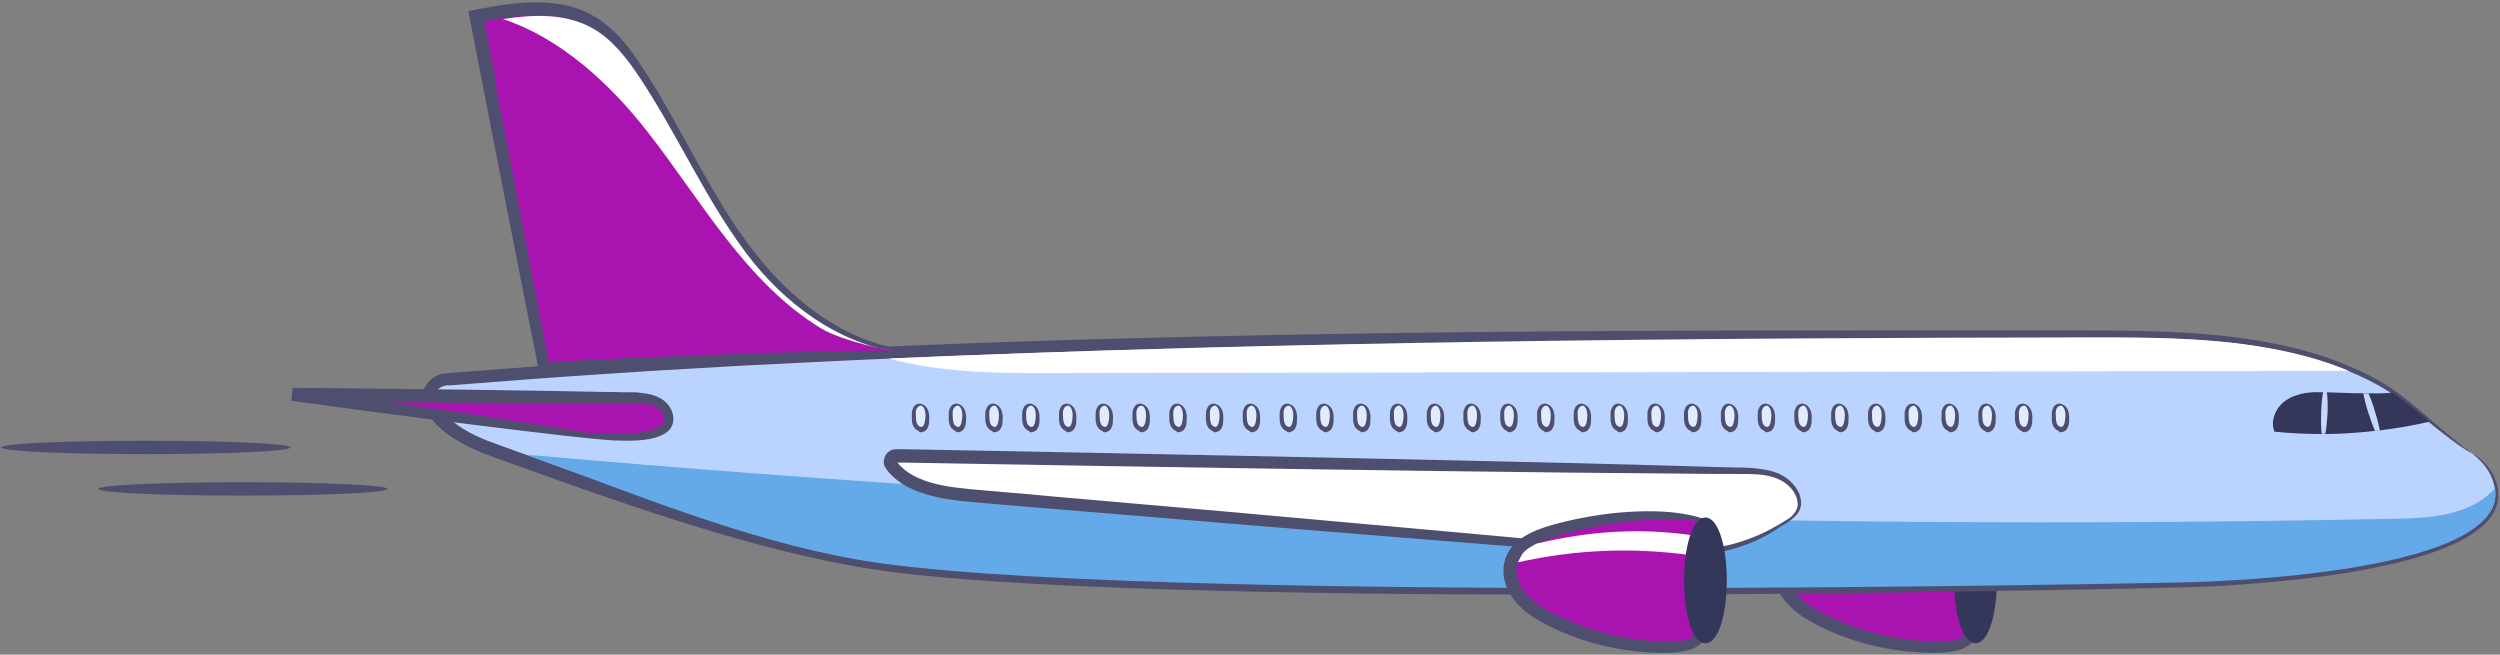 <?xml version="1.0" encoding="UTF-8"?>
<svg width="970px" height="254px" viewBox="0 0 970 254" version="1.1"
    xmlns="http://www.w3.org/2000/svg" xmlns:xlink="http://www.w3.org/1999/xlink">
    <rect x="0" y="0" width="970" height="254" fill="#808080" stroke="none"/>
    <title>Aeroplane_1 Animation-02</title>
    <g id="Page-1" stroke="none" stroke-width="1" fill="none" fill-rule="evenodd">
        <g id="Aeroplane_1-Animation-02" transform="translate(0.5, 0.9)"
            fill-rule="nonzero">
            <g id="Group" transform="translate(112.6, -0)">
                <g transform="translate(575.032, 197.461)">
                    <g id="Path">
                        <path
                            d="M79.668,4.039 C74.668,2.539 66.668,1.439 59.768,1.539 C46.168,1.639 32.568,3.739 19.768,7.539 C13.468,9.439 6.768,12.139 3.868,17.439 C1.268,22.239 2.568,28.239 5.968,32.739 C9.368,37.139 14.568,40.339 19.868,42.939 C33.168,49.339 48.268,52.839 63.468,52.839 C67.868,52.839 72.768,52.439 75.668,49.539 C78.068,47.139 78.468,43.839 78.768,40.639 C79.768,28.839 80.768,21.439 79.668,9.639"
                            fill="#A914B0"></path>
                        <path
                            d="M14.768,37.139 C17.668,39.039 20.868,40.539 24.068,41.939 C27.268,43.339 30.468,44.539 33.668,45.639 C40.068,47.739 46.468,49.039 52.668,49.839 C55.768,50.239 58.768,50.439 61.668,50.539 C64.668,50.639 67.368,50.639 69.868,50.139 C72.368,49.639 74.268,48.539 75.268,46.839 C76.368,45.139 76.768,42.739 76.968,40.439 C77.468,35.639 78.068,31.339 78.368,27.539 C78.768,23.739 78.968,20.539 79.068,17.839 C79.268,12.539 79.268,9.539 79.668,9.539 C79.968,9.539 80.668,12.439 81.068,17.839 C81.268,20.539 81.368,23.839 81.268,27.739 C81.168,31.639 80.868,35.939 80.568,40.739 C80.568,41.939 80.368,43.239 80.168,44.639 C79.868,46.039 79.468,47.439 78.668,48.839 C77.868,50.239 76.668,51.539 75.268,52.339 C73.868,53.239 72.368,53.839 70.768,54.139 C67.668,54.839 64.568,54.939 61.568,54.939 C58.468,54.939 55.368,54.739 52.068,54.439 C45.568,53.739 38.868,52.439 32.068,50.339 C28.668,49.239 25.268,48.039 21.968,46.539 C18.668,45.039 15.268,43.439 11.968,41.339 C8.668,39.239 5.668,36.639 3.368,33.339 C1.068,30.039 -0.332,25.939 0.068,21.739 C0.268,19.639 0.868,17.639 1.868,15.839 C2.868,14.039 4.268,12.639 5.768,11.439 C8.768,9.039 11.968,7.639 15.068,6.539 C18.168,5.439 21.268,4.639 24.168,3.939 C27.168,3.239 30.068,2.639 32.868,2.139 C38.468,1.139 43.868,0.539 48.668,0.239 C53.568,-0.061 57.868,-0.061 61.768,0.139 C65.668,0.339 68.968,0.839 71.668,1.339 C77.068,2.439 79.768,3.739 79.668,4.039 C79.568,4.439 76.668,3.739 71.368,3.339 C68.768,3.139 65.468,2.939 61.768,3.039 C58.068,3.039 53.668,3.439 48.968,3.939 C44.268,4.439 39.068,5.239 33.668,6.339 C30.968,6.939 28.168,7.539 25.268,8.339 C22.368,9.139 19.468,9.939 16.668,11.039 C13.868,12.139 11.068,13.439 8.868,15.239 C6.668,17.139 5.168,19.439 5.068,22.239 C4.868,25.039 5.868,28.039 7.568,30.539 C9.368,33.039 11.868,35.239 14.768,37.139 L14.768,37.139 Z"
                            fill="#4E4F6F"></path>
                    </g>
                    <ellipse id="Oval" stroke="#34365A" stroke-width="2" fill="#34365A"
                        cx="78.368" cy="26.839" rx="7.3" ry="23.4"></ellipse>
                </g>
                <g transform="translate(50.861, 127.3)" id="Path">
                    <path
                        d="M795.439,47.8 C799.739,50.5 803.039,54.7 804.439,59.5 C815.239,96.8 681.939,98.3 681.939,98.3 C681.939,98.3 269.539,107.1 169.239,89.4 C123.439,81.3 70.139,61.9 26.439,46 C17.539,42.7 7.339,37.2 3.239,29.4 C0.839,24.9 4.039,19.4 9.139,19 C221.539,1.9 434.839,1.6 647.939,1.4 C673.339,1.4 699.039,1.7 723.939,7.3 C748.839,12.9 748.139,14.2 759.139,20.4 C772.439,27.9 782.539,39.5 795.539,47.7 L795.439,47.8 Z"
                        fill="#BBD4FF"></path>
                    <path
                        d="M13.539,42.8 C10.339,40.9 7.239,38.6 4.639,35.7 C3.339,34.2 2.139,32.7 1.139,30.9 C0.639,29.9 0.139,28.7 0.039,27.5 C-0.061,26.3 0.039,25 0.239,23.9 C0.839,21.6 2.339,19.5 4.339,18.2 C5.339,17.6 6.439,17.1 7.639,16.8 C7.939,16.8 8.239,16.8 8.539,16.7 L9.339,16.7 L10.639,16.5 C14.139,16.2 17.739,16 21.239,15.7 C35.339,14.6 49.339,13.5 63.239,12.7 C77.139,11.8 90.939,10.8 104.639,10.1 C111.539,9.7 118.339,9.3 125.139,8.9 C131.939,8.5 138.739,8.2 145.439,7.9 C199.339,5.2 251.439,3.5 301.039,2.4 C400.239,0.1 489.639,-1.13686838e-13 564.639,-1.13686838e-13 C583.439,-1.13686838e-13 601.239,-1.13686838e-13 618.139,-1.13686838e-13 C626.539,-1.13686838e-13 634.839,-1.13686838e-13 642.739,-1.13686838e-13 C650.739,-1.13686838e-13 658.439,-1.13686838e-13 665.839,0.2 C680.739,0.5 694.739,1.4 707.439,3.2 C720.139,5.1 731.639,7.8 741.539,11.5 C751.439,15.1 759.839,19.5 766.439,24.3 C773.039,29.1 778.039,33.7 782.239,37.3 C786.439,40.9 789.739,43.5 791.939,45.2 C794.239,46.9 795.439,47.7 795.339,47.8 C795.339,47.8 795.039,47.7 794.339,47.3 C793.739,46.9 792.739,46.4 791.639,45.6 C789.239,44 785.839,41.5 781.539,38.1 C777.239,34.7 772.039,30.1 765.539,25.5 C758.939,20.9 750.639,16.8 740.839,13.3 C731.039,9.8 719.639,7.2 707.039,5.5 C694.439,3.8 680.639,3.1 665.739,2.9 C658.339,2.9 650.639,2.9 642.639,2.9 C634.639,2.9 626.439,2.9 618.039,3 C601.139,3 583.239,3.2 564.539,3.3 C489.539,3.8 400.239,4.3 301.039,6.8 C251.439,8.1 199.439,9.9 145.539,12.6 C138.839,13 132.039,13.3 125.239,13.6 C118.439,14 111.639,14.4 104.739,14.8 C91.039,15.5 77.239,16.5 63.339,17.4 C49.439,18.3 35.439,19.4 21.339,20.5 C17.839,20.8 14.339,21 10.739,21.3 L9.039,21.3 L8.839,21.5 L8.439,21.5 C7.839,21.7 7.339,21.9 6.839,22.2 C6.339,22.5 5.939,22.9 5.639,23.4 C5.339,23.9 5.039,24.4 4.939,25 C4.639,26.1 4.739,27.2 5.339,28.3 C6.039,29.7 7.039,30.9 8.139,32.1 C10.339,34.5 13.039,36.5 15.939,38.3 C18.839,40.1 21.939,41.5 25.139,42.8 C26.739,43.4 28.439,44 30.039,44.6 L35.039,46.4 C41.739,48.8 48.439,51.2 55.039,53.6 C68.339,58.3 81.539,62.9 94.839,67.2 C108.039,71.5 121.239,75.5 134.439,79 C147.639,82.5 160.839,85.5 174.039,87.6 C187.239,89.6 200.539,90.9 213.739,91.9 C226.939,92.9 240.039,93.6 252.939,94.3 C278.839,95.5 304.239,96.3 329.039,96.9 C378.639,98 425.739,98.3 469.839,98.4 C513.939,98.4 555.039,98.2 592.539,97.9 C611.339,97.7 629.139,97.5 646.039,97.3 C654.439,97.2 662.739,97.1 670.639,97 C674.639,97 678.539,96.9 682.439,96.8 C686.239,96.8 690.039,96.6 693.739,96.5 C708.639,95.9 722.439,94.8 735.039,93.3 C747.639,91.8 759.139,89.9 769.239,87.3 C779.339,84.7 788.139,81.7 794.839,77.3 C796.539,76.2 797.939,75 799.339,73.8 C800.639,72.5 801.739,71.2 802.539,69.8 C804.239,67 804.439,63.9 804.039,61.2 C803.539,58.6 802.639,56.3 801.539,54.6 C800.439,52.8 799.339,51.5 798.339,50.5 C796.339,48.5 795.039,47.8 795.139,47.7 C795.139,47.7 795.539,47.8 796.139,48.2 C796.739,48.6 797.639,49.2 798.739,50.1 C799.839,51 801.039,52.4 802.239,54.1 C803.439,55.9 804.539,58.2 805.139,61 C805.639,63.8 805.439,67.2 803.739,70.4 C802.939,72 801.739,73.5 800.439,74.8 C799.039,76.2 797.539,77.4 795.839,78.6 C789.039,83.2 780.039,86.5 769.839,89.2 C759.639,91.9 748.139,94 735.439,95.7 C722.739,97.3 708.839,98.6 693.939,99.3 C690.239,99.5 686.439,99.6 682.539,99.7 C678.639,99.7 674.739,99.9 670.839,100 C662.839,100.2 654.639,100.3 646.239,100.5 C629.339,100.8 611.439,101.1 592.739,101.4 C555.239,102 514.139,102.4 470.039,102.5 C425.939,102.6 378.739,102.5 329.139,101.5 C304.339,101 278.939,100.3 252.939,99.1 C239.939,98.5 226.839,97.8 213.639,96.8 C200.439,95.8 187.039,94.6 173.539,92.5 C160.039,90.4 146.739,87.3 133.339,83.9 C120.039,80.4 106.739,76.4 93.439,72.1 C80.139,67.8 66.839,63.2 53.539,58.5 C46.839,56.1 40.239,53.7 33.539,51.3 L28.539,49.5 C26.839,48.9 25.239,48.3 23.439,47.6 C20.039,46.2 16.639,44.7 13.439,42.7 L13.539,42.8 Z"
                        fill="#4E4F6F"></path>
                </g>
                <path
                    d="M91.1,175.5 C133.4,190.9 176.1,208.6 219.4,216.2 C319.8,233.9 732.1,225.1 732.1,225.1 C732.1,225.1 860,223.7 855,188.6 C852.2,191.6 848.8,194 845.1,195.7 C835.8,199.9 825.4,200.2 815.2,200.4 C571.1,205.3 334.2,197 90.9,175.5 L91.1,175.5 L91.1,175.5 Z"
                    id="Path" fill="#64A9E8"></path>
                <path
                    d="M769.4,166.6 C775.5,167.2 781.6,167.5 787.7,167.5 C788.2,167.5 788.6,167.5 789.1,167.5 C795.5,167.5 801.9,167 808.3,166.3 C808.9,166.3 809.6,166.2 810.2,166.1 C816.7,165.3 823.2,164.2 829.6,162.7 C824.9,158.7 820.2,154.8 815.1,151.4 C813.2,151.7 809.7,151.8 805.8,151.7 C805.2,151.7 804.6,151.7 803.9,151.7 C799,151.7 793.7,151.4 789.7,151.3 L788.3,151.3 C786.6,151.3 785.2,151.2 784.4,151.3 C780.2,151.5 775.9,152.6 772.7,155.3 C769.5,158.1 767.8,162.8 769.4,166.6 L769.4,166.6 Z"
                    id="Path" fill="#34365A"></path>
                <g transform="translate(229.8, 173.4)" id="Path">
                    <path
                        d="M345.5,31.1 C349.2,28.6 355.2,25.6 355,20.9 C354.8,16.2 351,12.2 346.6,10.4 C342.2,8.6 337.4,8.5 332.6,8.4 L4.7,2.6 C2.9,2.6 1.8,4.6 2.8,6.1 C9,14.7 22.1,17 33.2,17.9 C116.4,25 199.6,32.2 282.8,39.3 C298.3,40.6 314.3,41.9 329.3,37.8 C338.3,35.3 346.8,30.9 354.1,25"
                        fill="#FFFFFF"></path>
                    <path
                        d="M8.1,5.2 L4.7,5.2 C4.7,5.2 4.7,4.8 4.7,4.9 C4.7,4.7 4.7,4.7 4.7,4.7 L4.7,4.7 C4.7,4.7 4.7,4.7 4.6,4.7 C4.6,4.7 4.6,4.7 4.8,4.7 C4.7,4.7 5,4.5 5,4.7 L5,4.7 L5.2,5 L5.5,5.4 C7.2,7.5 9.5,9.2 12,10.5 C17.1,13.1 23.1,14.3 29.1,15 C30.6,15.2 32.1,15.3 33.6,15.5 C35.1,15.6 36.7,15.8 38.2,15.9 C41.3,16.2 44.3,16.4 47.3,16.7 C53.4,17.2 59.4,17.7 65.3,18.3 C89.1,20.4 112.1,22.4 134,24.3 C177.8,28.2 217.2,31.8 250.3,34.8 C258.6,35.6 266.5,36.3 273.9,37 C281.4,37.7 288.4,38.4 294.9,38.9 C301.4,39.4 307.5,39.5 313.1,39.2 C318.7,38.9 323.7,38.2 328.2,37.1 C337.1,34.9 343.5,31.5 347.7,29 C351.9,26.5 353.9,24.9 354,25 C354,25 353.6,25.5 352.7,26.4 C351.8,27.2 350.3,28.4 348.3,29.8 C344.3,32.6 337.9,36.4 328.8,38.9 C324.3,40.2 319.1,41.1 313.4,41.5 C307.7,42 301.5,41.9 294.8,41.5 C288.2,41.2 281.1,40.6 273.7,40 C266.2,39.4 258.3,38.8 250.1,38.2 C217,35.6 177.5,32.4 133.7,28.8 C111.8,27 88.8,25 65,23.1 C59,22.6 53,22.1 47,21.6 C44,21.3 40.9,21.1 37.9,20.8 C36.4,20.7 34.8,20.5 33.3,20.4 C31.7,20.3 30.2,20.1 28.6,19.9 C22.3,19.1 15.9,17.9 9.8,14.9 C6.8,13.4 3.9,11.3 1.6,8.5 L1.2,8 L1,7.7 C1,7.6 0.9,7.6 0.8,7.4 C0.3,6.7 0,5.9 0,5 C0,3.3 0.8,1.6 2.3,0.7 C3,0.2 3.9,0 4.7,0 C5,0 5,0 5.1,0 L8.4,0 C109.8,1.9 201.7,3.8 268.2,5.4 C284.8,5.8 299.9,6.2 313.1,6.6 C319.7,6.8 325.8,7 331.5,7.1 C334.3,7.1 337.1,7.2 339.7,7.6 C342.3,7.9 344.9,8.5 347.1,9.4 C351.6,11.4 354.8,15 355.7,18.8 C355.9,19.8 356,20.6 355.9,21.6 C355.8,22.5 355.5,23.4 355.1,24.1 C354.3,25.5 353.2,26.5 352.2,27.3 C350.2,28.8 348.5,29.7 347.5,30.3 C346.4,30.9 345.8,31.2 345.8,31.1 C345.8,31.1 346.2,30.6 347.3,29.9 C348.3,29.1 349.9,28.1 351.7,26.5 C352.6,25.7 353.5,24.7 354.1,23.5 C354.4,22.9 354.6,22.2 354.6,21.5 C354.6,20.8 354.5,20 354.3,19.2 C353.4,16 350.5,12.9 346.4,11.3 C344.3,10.5 342,10 339.5,9.8 C337,9.6 334.3,9.6 331.5,9.6 C325.8,9.6 319.7,9.6 313.1,9.5 C299.9,9.4 284.9,9.2 268.2,9.1 C201.7,8.4 109.9,7 8.4,5.2 L8.1,5.2 Z"
                        fill="#4E4F6F"></path>
                </g>
                <path
                    d="M803.9,151.7 C804.2,153.7 804.9,156.5 805.9,159.5 C806.7,162.1 807.6,164.5 808.4,166.3 C809,166.3 809.7,166.2 810.3,166.1 C809.9,164.2 809.3,161.6 808.4,158.8 C807.6,156 806.7,153.6 805.9,151.8 C805.3,151.8 804.7,151.8 803.9,151.7 L803.9,151.7 Z"
                    id="Path" fill="#C4D9FF"></path>
                <path
                    d="M787.7,167.4 C788.2,167.4 788.6,167.4 789.1,167.4 C789.5,165.7 789.8,162.7 790,159.3 C790.1,155.9 790,153 789.7,151.2 L788.3,151.2 C787.9,152.9 787.6,155.8 787.5,159.2 C787.4,162.6 787.5,165.7 787.7,167.4 L787.7,167.4 Z"
                    id="Path" fill="#C4D9FF"></path>
                <g transform="translate(470.232, 197.461)">
                    <g id="Path">
                        <path
                            d="M79.668,4.039 C74.668,2.539 66.668,1.439 59.768,1.539 C46.168,1.639 32.568,3.739 19.768,7.539 C13.468,9.439 6.768,12.139 3.868,17.439 C1.268,22.239 2.568,28.239 5.968,32.739 C9.368,37.139 14.568,40.339 19.868,42.939 C33.168,49.339 48.268,52.839 63.468,52.839 C67.868,52.839 72.768,52.439 75.668,49.539 C78.068,47.139 78.468,43.839 78.768,40.639 C79.768,28.839 80.768,21.439 79.668,9.639"
                            fill="#A914B0"></path>
                        <path
                            d="M14.768,37.139 C17.668,39.039 20.868,40.539 24.068,41.939 C27.268,43.339 30.468,44.539 33.668,45.639 C40.068,47.739 46.468,49.039 52.668,49.839 C55.768,50.239 58.768,50.439 61.668,50.539 C64.668,50.639 67.368,50.639 69.868,50.139 C72.368,49.639 74.268,48.539 75.268,46.839 C76.368,45.139 76.768,42.739 76.968,40.439 C77.468,35.639 78.068,31.339 78.368,27.539 C78.768,23.739 78.968,20.539 79.068,17.839 C79.268,12.539 79.268,9.539 79.668,9.539 C79.968,9.539 80.668,12.439 81.068,17.839 C81.268,20.539 81.368,23.839 81.268,27.739 C81.168,31.639 80.868,35.939 80.568,40.739 C80.568,41.939 80.368,43.239 80.168,44.639 C79.868,46.039 79.468,47.439 78.668,48.839 C77.868,50.239 76.668,51.539 75.268,52.339 C73.868,53.239 72.368,53.839 70.768,54.139 C67.668,54.839 64.568,54.939 61.568,54.939 C58.468,54.939 55.368,54.739 52.068,54.439 C45.568,53.739 38.868,52.439 32.068,50.339 C28.668,49.239 25.268,48.039 21.968,46.539 C18.668,45.039 15.268,43.439 11.968,41.339 C8.668,39.239 5.668,36.639 3.368,33.339 C1.068,30.039 -0.332,25.939 0.068,21.739 C0.268,19.639 0.868,17.639 1.868,15.839 C2.868,14.039 4.268,12.639 5.768,11.439 C8.768,9.039 11.968,7.639 15.068,6.539 C18.168,5.439 21.268,4.639 24.168,3.939 C27.168,3.239 30.068,2.639 32.868,2.139 C38.468,1.139 43.868,0.539 48.668,0.239 C53.568,-0.061 57.868,-0.061 61.768,0.139 C65.668,0.339 68.968,0.839 71.668,1.339 C77.068,2.439 79.768,3.739 79.668,4.039 C79.568,4.439 76.668,3.739 71.368,3.339 C68.768,3.139 65.468,2.939 61.768,3.039 C58.068,3.039 53.668,3.439 48.968,3.939 C44.268,4.439 39.068,5.239 33.668,6.339 C30.968,6.939 28.168,7.539 25.268,8.339 C22.368,9.139 19.468,9.939 16.668,11.039 C13.868,12.139 11.068,13.439 8.868,15.239 C6.668,17.139 5.168,19.439 5.068,22.239 C4.868,25.039 5.868,28.039 7.568,30.539 C9.368,33.039 11.868,35.239 14.768,37.139 L14.768,37.139 Z"
                            fill="#4E4F6F"></path>
                    </g>
                    <path
                        d="M5.468,19.839 C27.968,14.839 49.868,13.939 72.768,17.039 L74.168,9.439 C53.268,6.339 33.468,7.639 12.968,12.539 C12.968,12.539 8.268,14.639 7.068,17.039 C5.868,19.339 5.568,19.839 5.468,19.839 L5.468,19.839 Z"
                        id="Path" fill="#FFFFFF"></path>
                    <ellipse id="Oval" stroke="#34365A" stroke-width="2" fill="#34365A"
                        cx="78.368" cy="26.839" rx="7.3" ry="23.4"></ellipse>
                </g>
                <g transform="translate(68.6, 0)" id="Path">
                    <path
                        d="M168.6,135.4 C168.8,135.4 168.8,135.2 168.6,135.1 C143.2,132.5 121.5,114.7 106.2,94.1 C90.5,73 79.9,48.6 65.4,26.7 C60.4,19.1 54.6,11.5 46.6,7.1 C33.5,-0.1 17.4,2.5 2.7,5.3 L29.1,141.4 C29.1,141.8 29.5,142 29.9,142 C39.5,140.7 152.1,136.1 168.6,135.4 L168.6,135.4 Z"
                        fill="#A914B0"></path>
                    <path
                        d="M10.1,29.6 C16.8,63.9 23,96.7 28.7,126.5 C29.4,130.2 30.1,133.9 30.8,137.5 C31,138.4 31.1,139.3 31.3,140.2 L31.3,140.9 L31.5,141.1 L30,141.4 L30,141.4 L30,141.4 C30.2,142.8 29.7,139.5 29.8,139.8 L30.6,139.8 C32.5,139.5 34.3,139.4 36.1,139.3 C43.3,138.9 50.3,138.6 57,138.3 C70.5,137.7 83,137.2 94.5,136.8 C117.4,136 136,135.5 148.8,135.3 C155.2,135.2 160.2,135.1 163.6,135.2 C167,135.2 168.8,135.3 168.8,135.5 C168.8,135.7 167,135.9 163.7,136.2 C160.3,136.5 155.4,136.9 149,137.3 C136.2,138.1 117.7,139.2 94.8,140.5 C83.4,141.1 70.8,141.8 57.4,142.6 C50.7,143 43.7,143.4 36.6,143.9 C34.8,144 33,144.2 31.3,144.3 L30.3,144.3 C30.1,144.4 29.8,144.3 29.6,144.3 C29.1,144.3 28.7,144 28.3,143.7 C27.9,143.4 27.6,143 27.4,142.6 C27.4,142.4 27.2,142.1 27.2,142 L27.2,141.8 L27,141.1 C26.8,140.2 26.6,139.3 26.5,138.4 C25.8,134.8 25.1,131.1 24.3,127.4 C18.4,97.7 12,65 5.3,30.6 C3.7,22.3 2.1,14.1 0.5,5.9 L0,3.4 L2.5,2.9 C10.4,1.4 18.4,0 26.5,0 C30.5,0 34.6,0.4 38.5,1.3 C42.4,2.2 46.2,3.8 49.7,5.9 C53.1,8.1 56.1,10.7 58.7,13.5 C61.3,16.3 63.6,19.3 65.6,22.3 C69.7,28.4 73.4,34.4 76.8,40.4 C83.6,52.3 89.6,63.8 95.8,74.2 C98.9,79.4 101.9,84.3 105.1,88.9 C108.3,93.5 111.5,97.7 114.8,101.6 C121.4,109.3 128.2,115.5 134.7,120.2 C141.2,124.9 147.3,128.1 152.5,130.2 C155.1,131.3 157.5,132 159.5,132.7 C161.6,133.2 163.4,133.7 164.8,134.1 C166.3,134.4 167.4,134.6 168.1,134.8 C168.3,134.8 168.4,134.8 168.6,134.9 C168.7,134.9 168.8,134.9 169,135.1 C169.1,135.3 169,135.4 169,135.4 L168.9,135.4 L168.9,135.3 C168.9,135.3 168.8,135.3 168.6,135.3 L168.1,135.3 C167.3,135.3 166.2,135.2 164.7,135.1 C163.2,134.9 161.4,134.6 159.2,134.2 C157.1,133.7 154.6,133.1 151.9,132.1 C146.5,130.2 140,127.2 133.2,122.6 C126.4,117.9 119.2,111.8 112.3,104.1 C108.8,100.2 105.4,96 102.1,91.3 C98.8,86.7 95.6,81.7 92.4,76.5 C86,66.1 79.9,54.6 73,42.9 C69.5,37 65.9,31.1 61.9,25.2 C57.9,19.4 53.2,13.9 47.3,10.2 C44.3,8.4 41,7.1 37.6,6.2 C34.1,5.4 30.4,5 26.7,5 C19.2,5 11.5,6.3 3.7,7.9 L5.7,4.9 C7.3,13 8.9,21.2 10.5,29.5 L10.1,29.6 Z"
                        fill="#4E4F6F"></path>
                </g>
                <g transform="translate(-0, 149.6)" id="Path">
                    <path
                        d="M106.5,17.4 C115.1,18.9 151.5,23.3 145.9,9.5 C143.9,4.6 137.3,3.9 132.1,3.9 C88.2,3.5 44.4,3.1 0.5,2.7 L127.7,20.4"
                        fill="#A914B0"></path>
                    <path
                        d="M32.8,5.5 C21.7,5.4 10.8,5.3 0.4,5.1 L0.8,0.1 C37.1,5.3 68.9,10 91.5,13.6 C102.8,15.4 111.9,16.9 118.1,18.1 C124.3,19.2 127.7,20 127.6,20.3 C127.6,20.6 124.1,20.4 117.8,19.8 C111.5,19.2 102.4,18.2 91,16.8 C68.2,14.1 36.4,10 0,5 L0.4,0 C10.9,0 21.7,0.2 32.8,0.3 C55,0.5 76.2,0.8 95.4,1.1 C105,1.3 114.2,1.4 122.7,1.6 C124.8,1.6 126.9,1.6 129,1.7 C130,1.7 131.1,1.7 132.1,1.7 C133.1,1.7 134.2,1.7 135.2,1.9 C137.3,2.1 139.4,2.4 141.4,3.2 C143.4,4 145.4,5.3 146.7,7.3 C147,7.8 147.2,8.3 147.5,8.8 C147.7,9.3 147.8,9.8 148,10.4 C148.2,11.5 148.3,12.7 147.9,13.9 C147.8,14.5 147.4,15 147.2,15.5 C146.9,16 146.5,16.4 146.1,16.8 C145.3,17.5 144.4,18 143.6,18.4 C140.2,19.9 137,20.2 134,20.4 C128.1,20.7 123.1,20.3 119,19.8 C110.9,18.8 106.5,17.6 106.5,17.3 C106.5,16.9 111,17.5 119.1,17.8 C123.1,17.9 128.1,18.1 133.7,17.5 C136.5,17.2 139.5,16.7 142.1,15.4 C143.3,14.8 144.4,13.9 144.6,12.9 C144.8,12.4 144.6,11.8 144.6,11.2 C144.6,10.9 144.4,10.5 144.3,10.2 C144.1,9.9 144,9.6 143.8,9.3 C143.1,8.2 141.8,7.4 140.3,6.8 C138.8,6.3 137,6 135.1,5.9 C134.2,5.9 133.2,5.9 132.2,5.9 C131.2,5.9 130.2,5.9 129.1,5.9 C127,5.9 124.9,5.9 122.8,5.9 C114.2,5.9 105.1,5.9 95.5,5.9 C76.3,5.9 55.1,5.7 32.8,5.5 L32.8,5.5 Z"
                        fill="#4E4F6F"></path>
                </g>
                <g transform="translate(240.7, 155.7)" id="Path">
                    <g transform="translate(442.3, 0)">
                        <path
                            d="M3.5,0.2 C4.7,0.3 5.6,1.4 6,2.5 C6.4,3.6 6.3,4.9 6.3,6.1 C6.3,6.8 6.3,7.6 6,8.3 C5.7,9 5.3,9.6 4.6,9.9 C3.5,10.3 2.2,9.5 1.6,8.5 C1,7.4 1,6.2 1,4.9 C1,3.7 1,2.5 1.6,1.5 C2.2,0.5 3.7,1.13686838e-13 4.6,0.8"
                            fill="#E0EBFF"></path>
                        <path
                            d="M3,10.8 C1.8,10.4 1,9.6 0.5,8.6 C0.1,7.6 -1.13686838e-13,6.7 -1.13686838e-13,5.9 C-1.13686838e-13,5.1 -1.13686838e-13,4.4 -1.13686838e-13,3.6 C-1.13686838e-13,2.9 0.3,2.1 0.6,1.5 C0.9,0.9 1.5,0.4 2,0.2 C2.5,0 3,0 3.4,0 C4.2,0.2 4.4,0.7 4.3,0.8 C4.3,0.9 3.9,0.8 3.4,0.8 C2.9,0.8 2.1,1.3 1.8,2.1 C1.4,2.9 1.5,4.3 1.6,5.8 C1.6,6.5 1.8,7.2 2,7.8 C2.2,8.3 2.8,8.8 3.3,9 C3.8,9.1 4.2,9 4.5,8.5 C4.8,8 5,7.4 5.1,6.7 C5.3,5.2 5.4,3.9 5.1,2.9 C4.9,1.9 4.4,1.2 3.9,0.9 C3.5,0.5 3.1,0.4 3.1,0.3 C3.1,0.2 3.5,0 4.2,0.3 C4.9,0.6 5.8,1.3 6.3,2.6 C6.8,3.9 6.8,5.4 6.7,7 C6.7,7.8 6.5,8.8 5.9,9.8 C5.6,10.3 5.1,10.7 4.5,10.9 C3.9,11.2 3.2,11.2 2.6,10.9 L3,10.8 Z"
                            fill="#4E4F6F"></path>
                    </g>
                    <g transform="translate(428, 0)">
                        <path
                            d="M3.5,0.2 C4.7,0.3 5.6,1.4 6,2.5 C6.4,3.6 6.3,4.9 6.3,6.1 C6.3,6.8 6.3,7.6 6,8.3 C5.7,9 5.3,9.6 4.6,9.9 C3.5,10.3 2.2,9.5 1.6,8.5 C1,7.4 1,6.2 1,4.9 C1,3.7 1,2.5 1.6,1.5 C2.2,0.5 3.7,1.13686838e-13 4.6,0.8"
                            fill="#E0EBFF"></path>
                        <path
                            d="M3,10.8 C1.8,10.4 1,9.6 0.5,8.6 C0.1,7.6 0,6.7 0,5.9 C0,5.1 0,4.4 0,3.6 C0,2.9 0.3,2.1 0.6,1.5 C0.9,0.9 1.5,0.4 2,0.2 C2.5,0 3,0 3.4,0 C4.2,0.2 4.4,0.7 4.3,0.8 C4.3,0.9 3.9,0.8 3.4,0.8 C2.9,0.8 2.1,1.3 1.8,2.1 C1.4,2.9 1.5,4.3 1.6,5.8 C1.6,6.5 1.8,7.2 2,7.8 C2.2,8.3 2.8,8.8 3.3,9 C3.8,9.1 4.2,9 4.5,8.5 C4.8,8 5,7.4 5.1,6.7 C5.3,5.2 5.4,3.9 5.1,2.9 C4.9,1.9 4.4,1.2 3.9,0.9 C3.5,0.5 3.1,0.4 3.1,0.3 C3.1,0.2 3.5,0 4.2,0.3 C4.9,0.6 5.8,1.3 6.3,2.6 C6.8,3.9 6.8,5.4 6.7,7 C6.7,7.8 6.5,8.8 5.9,9.8 C5.6,10.3 5.1,10.7 4.5,10.9 C3.9,11.2 3.2,11.2 2.6,10.9 L3,10.8 Z"
                            fill="#4E4F6F"></path>
                    </g>
                    <g transform="translate(413.8, 0)">
                        <path
                            d="M3.5,0.2 C4.7,0.3 5.6,1.4 6,2.5 C6.4,3.6 6.3,4.9 6.3,6.1 C6.3,6.8 6.3,7.6 6,8.3 C5.7,9 5.3,9.6 4.6,9.9 C3.5,10.3 2.2,9.5 1.6,8.5 C1,7.4 1,6.2 1,4.9 C1,3.7 1,2.5 1.6,1.5 C2.2,0.5 3.7,1.13686838e-13 4.6,0.8"
                            fill="#E0EBFF"></path>
                        <path
                            d="M3,10.8 C1.8,10.4 1,9.6 0.5,8.6 C0.1,7.6 -1.13686838e-13,6.7 -1.13686838e-13,5.9 C-1.13686838e-13,5.1 -1.13686838e-13,4.4 -1.13686838e-13,3.6 C-1.13686838e-13,2.9 0.3,2.1 0.6,1.5 C0.9,0.9 1.5,0.4 2,0.2 C2.5,0 3,0 3.4,0 C4.2,0.2 4.4,0.7 4.3,0.8 C4.3,0.9 3.9,0.8 3.4,0.8 C2.9,0.8 2.1,1.3 1.8,2.1 C1.4,2.9 1.5,4.3 1.6,5.8 C1.6,6.5 1.8,7.2 2,7.8 C2.2,8.3 2.8,8.8 3.3,9 C3.8,9.1 4.2,9 4.5,8.5 C4.8,8 5,7.4 5.1,6.7 C5.3,5.2 5.4,3.9 5.1,2.9 C4.9,1.9 4.4,1.2 3.9,0.9 C3.5,0.5 3.1,0.4 3.1,0.3 C3.1,0.2 3.5,0 4.2,0.3 C4.9,0.6 5.8,1.3 6.3,2.6 C6.8,3.9 6.8,5.4 6.7,7 C6.7,7.8 6.5,8.8 5.9,9.8 C5.6,10.3 5.1,10.7 4.5,10.9 C3.9,11.2 3.2,11.2 2.6,10.9 L3,10.8 Z"
                            fill="#4E4F6F"></path>
                    </g>
                    <g transform="translate(399.5, 0)">
                        <path
                            d="M3.5,0.2 C4.7,0.3 5.6,1.4 6,2.5 C6.4,3.6 6.3,4.9 6.3,6.1 C6.3,6.8 6.3,7.6 6,8.3 C5.7,9 5.3,9.6 4.6,9.9 C3.5,10.3 2.2,9.5 1.6,8.5 C1,7.4 1,6.2 1,4.9 C1,3.7 1,2.5 1.6,1.5 C2.2,0.5 3.7,1.13686838e-13 4.6,0.8"
                            fill="#E0EBFF"></path>
                        <path
                            d="M3,10.8 C1.8,10.4 1,9.6 0.5,8.6 C0.1,7.6 0,6.7 0,5.9 C0,5.1 0,4.4 0,3.6 C0,2.9 0.3,2.1 0.6,1.5 C0.9,0.9 1.5,0.4 2,0.2 C2.5,0 3,0 3.4,0 C4.2,0.2 4.4,0.7 4.3,0.8 C4.3,0.9 3.9,0.8 3.4,0.8 C2.9,0.8 2.1,1.3 1.8,2.1 C1.4,2.9 1.5,4.3 1.6,5.8 C1.6,6.5 1.8,7.2 2,7.8 C2.2,8.3 2.8,8.8 3.3,9 C3.8,9.1 4.2,9 4.5,8.5 C4.8,8 5,7.4 5.1,6.7 C5.3,5.2 5.4,3.9 5.1,2.9 C4.9,1.9 4.4,1.2 3.9,0.9 C3.5,0.5 3.1,0.4 3.1,0.3 C3.1,0.2 3.5,0 4.2,0.3 C4.9,0.6 5.8,1.3 6.3,2.6 C6.8,3.9 6.8,5.4 6.7,7 C6.7,7.8 6.5,8.8 5.9,9.8 C5.6,10.3 5.1,10.7 4.5,10.9 C3.9,11.2 3.2,11.2 2.6,10.9 L3,10.8 Z"
                            fill="#4E4F6F"></path>
                    </g>
                    <g transform="translate(385.2, 0)">
                        <path
                            d="M3.5,0.2 C4.7,0.3 5.6,1.4 6,2.5 C6.4,3.6 6.3,4.9 6.3,6.1 C6.3,6.8 6.3,7.6 6,8.3 C5.7,9 5.3,9.6 4.6,9.9 C3.5,10.3 2.2,9.5 1.6,8.5 C1,7.5 1,6.2 1,4.9 C1,3.7 1,2.5 1.6,1.5 C2.2,0.5 3.7,1.13686838e-13 4.6,0.8"
                            fill="#E0EBFF"></path>
                        <path
                            d="M3,10.8 C1.8,10.4 1,9.6 0.5,8.6 C0.1,7.6 0,6.7 0,5.9 C0,5.1 0,4.4 0,3.6 C0,2.9 0.3,2.1 0.6,1.5 C0.9,0.9 1.5,0.4 2,0.2 C2.5,0 3,0 3.4,0 C4.2,0.2 4.4,0.7 4.3,0.8 C4.3,0.9 3.9,0.8 3.4,0.8 C2.9,0.8 2.1,1.3 1.8,2.1 C1.4,2.9 1.5,4.3 1.6,5.8 C1.6,6.5 1.8,7.2 2,7.8 C2.2,8.3 2.8,8.8 3.3,9 C3.8,9.1 4.2,9 4.5,8.5 C4.8,8 5,7.4 5.1,6.7 C5.3,5.2 5.4,3.9 5.1,2.9 C4.9,1.9 4.4,1.2 3.9,0.9 C3.5,0.5 3.1,0.4 3.1,0.3 C3.1,0.2 3.5,0 4.2,0.3 C4.9,0.6 5.8,1.3 6.3,2.6 C6.8,3.9 6.8,5.4 6.7,7 C6.7,7.8 6.5,8.8 5.9,9.8 C5.6,10.3 5.1,10.7 4.5,10.9 C3.9,11.2 3.2,11.2 2.6,10.9 L3,10.8 Z"
                            fill="#4E4F6F"></path>
                    </g>
                    <g transform="translate(371, 0)">
                        <path
                            d="M3.4,0.2 C4.6,0.3 5.5,1.4 5.9,2.5 C6.3,3.6 6.2,4.9 6.2,6.1 C6.2,6.8 6.2,7.6 5.9,8.3 C5.6,9 5.2,9.6 4.5,9.9 C3.4,10.3 2.1,9.5 1.5,8.5 C0.9,7.5 0.9,6.2 0.9,4.9 C0.9,3.7 0.9,2.5 1.5,1.5 C2.1,0.5 3.6,1.13686838e-13 4.5,0.8"
                            fill="#E0EBFF"></path>
                        <path
                            d="M3,10.8 C1.8,10.4 1,9.6 0.5,8.6 C0.1,7.6 0,6.7 0,5.9 C0,5.1 0,4.4 0,3.6 C0,2.9 0.3,2.1 0.6,1.5 C0.9,0.9 1.5,0.4 2,0.2 C2.5,0 3,0 3.4,0 C4.2,0.2 4.4,0.7 4.3,0.8 C4.3,0.9 3.9,0.8 3.4,0.8 C2.9,0.8 2.1,1.3 1.8,2.1 C1.4,2.9 1.5,4.3 1.6,5.8 C1.6,6.5 1.8,7.2 2,7.8 C2.2,8.3 2.8,8.8 3.3,9 C3.8,9.1 4.2,9 4.5,8.5 C4.8,8 5,7.4 5.1,6.7 C5.3,5.2 5.4,3.9 5.1,2.9 C4.9,1.9 4.4,1.2 3.9,0.9 C3.5,0.5 3.1,0.4 3.1,0.3 C3.1,0.2 3.5,0 4.2,0.3 C4.9,0.6 5.8,1.3 6.3,2.6 C6.8,3.9 6.8,5.4 6.7,7 C6.7,7.8 6.5,8.8 5.9,9.8 C5.6,10.3 5.1,10.7 4.5,10.9 C3.9,11.2 3.2,11.2 2.6,10.9 L3,10.8 Z"
                            fill="#4E4F6F"></path>
                    </g>
                    <g transform="translate(356.7, 0)">
                        <path
                            d="M3.5,0.2 C4.7,0.3 5.6,1.4 6,2.5 C6.4,3.6 6.3,4.9 6.3,6.1 C6.3,6.8 6.3,7.6 6,8.3 C5.7,9 5.3,9.6 4.6,9.9 C3.5,10.3 2.2,9.5 1.6,8.5 C1,7.5 1,6.2 1,4.9 C1,3.7 1,2.5 1.6,1.5 C2.2,0.5 3.7,1.13686838e-13 4.6,0.8"
                            fill="#E0EBFF"></path>
                        <path
                            d="M3,10.8 C1.8,10.4 1,9.6 0.5,8.6 C0.1,7.6 0,6.7 0,5.9 C0,5.1 0,4.4 0,3.6 C0,2.9 0.3,2.1 0.6,1.5 C0.9,0.9 1.5,0.4 2,0.2 C2.5,0 3,0 3.4,0 C4.2,0.2 4.4,0.7 4.3,0.8 C4.3,0.9 3.9,0.8 3.4,0.8 C2.9,0.8 2.1,1.3 1.8,2.1 C1.4,2.9 1.5,4.3 1.6,5.8 C1.6,6.5 1.8,7.2 2,7.8 C2.2,8.3 2.8,8.8 3.3,9 C3.8,9.1 4.2,9 4.5,8.5 C4.8,8 5,7.4 5.1,6.7 C5.3,5.2 5.4,3.9 5.1,2.9 C4.9,1.9 4.4,1.2 3.9,0.9 C3.5,0.5 3.1,0.4 3.1,0.3 C3.1,0.2 3.5,0 4.2,0.3 C4.9,0.6 5.8,1.3 6.3,2.6 C6.8,3.9 6.8,5.4 6.7,7 C6.7,7.8 6.5,8.8 5.9,9.8 C5.6,10.3 5.1,10.7 4.5,10.9 C3.9,11.2 3.2,11.2 2.6,10.9 L3,10.8 Z"
                            fill="#4E4F6F"></path>
                    </g>
                    <g transform="translate(342.4, 0)">
                        <path
                            d="M3.5,0.2 C4.7,0.3 5.6,1.4 6,2.5 C6.4,3.6 6.3,4.9 6.3,6.1 C6.3,6.8 6.3,7.6 6,8.3 C5.7,9 5.3,9.6 4.6,9.9 C3.5,10.3 2.2,9.5 1.6,8.5 C1,7.5 1,6.2 1,4.9 C1,3.7 1,2.5 1.6,1.5 C2.2,0.5 3.7,1.13686838e-13 4.6,0.8"
                            fill="#E0EBFF"></path>
                        <path
                            d="M3,10.8 C1.8,10.4 1,9.6 0.5,8.6 C0.1,7.6 0,6.7 0,5.9 C0,5.1 0,4.4 0,3.6 C0,2.9 0.3,2.1 0.6,1.5 C0.9,0.9 1.5,0.4 2,0.2 C2.5,0 3,0 3.4,0 C4.2,0.2 4.4,0.7 4.3,0.8 C4.3,0.9 3.9,0.8 3.4,0.8 C2.9,0.8 2.1,1.3 1.8,2.1 C1.4,2.9 1.5,4.3 1.6,5.8 C1.6,6.5 1.8,7.2 2,7.8 C2.2,8.3 2.8,8.8 3.3,9 C3.8,9.1 4.2,9 4.5,8.5 C4.8,8 5,7.4 5.1,6.7 C5.3,5.2 5.4,3.9 5.1,2.9 C4.9,1.9 4.4,1.2 3.9,0.9 C3.5,0.5 3.1,0.4 3.1,0.3 C3.1,0.2 3.5,0 4.2,0.3 C4.9,0.6 5.8,1.3 6.3,2.6 C6.8,3.9 6.8,5.4 6.7,7 C6.7,7.8 6.5,8.8 5.9,9.8 C5.6,10.3 5.1,10.7 4.5,10.9 C3.9,11.2 3.2,11.2 2.6,10.9 L3,10.8 Z"
                            fill="#4E4F6F"></path>
                    </g>
                    <g transform="translate(328.2, 0)">
                        <path
                            d="M3.4,0.2 C4.6,0.3 5.5,1.4 5.9,2.5 C6.3,3.6 6.2,4.9 6.2,6.1 C6.2,6.8 6.2,7.6 5.9,8.3 C5.6,9 5.2,9.6 4.5,9.9 C3.4,10.3 2.1,9.5 1.5,8.5 C0.9,7.5 0.9,6.2 0.9,4.9 C0.9,3.7 0.9,2.5 1.5,1.5 C2.1,0.5 3.6,1.13686838e-13 4.5,0.8"
                            fill="#E0EBFF"></path>
                        <path
                            d="M3,10.8 C1.8,10.4 1,9.6 0.5,8.6 C0.1,7.6 0,6.7 0,5.9 C0,5.1 0,4.4 0,3.6 C0,2.9 0.3,2.1 0.6,1.5 C0.9,0.9 1.5,0.4 2,0.2 C2.5,0 3,0 3.4,0 C4.2,0.2 4.4,0.7 4.3,0.8 C4.3,0.9 3.9,0.8 3.4,0.8 C2.9,0.8 2.1,1.3 1.8,2.1 C1.4,2.9 1.5,4.3 1.6,5.8 C1.6,6.5 1.8,7.2 2,7.8 C2.2,8.3 2.8,8.8 3.3,9 C3.8,9.1 4.2,9 4.5,8.5 C4.8,8 5,7.4 5.1,6.7 C5.3,5.2 5.4,3.9 5.1,2.9 C4.9,1.9 4.4,1.2 3.9,0.9 C3.5,0.5 3.1,0.4 3.1,0.3 C3.1,0.2 3.5,0 4.2,0.3 C4.9,0.6 5.8,1.3 6.3,2.6 C6.8,3.9 6.8,5.4 6.7,7 C6.7,7.8 6.5,8.8 5.9,9.8 C5.6,10.3 5.1,10.7 4.5,10.9 C3.9,11.2 3.2,11.2 2.6,10.9 L3,10.8 Z"
                            fill="#4E4F6F"></path>
                    </g>
                    <g transform="translate(313.9, 0)">
                        <path
                            d="M3.5,0.2 C4.7,0.3 5.6,1.4 6,2.5 C6.4,3.6 6.3,4.9 6.3,6.1 C6.3,6.8 6.3,7.6 6,8.3 C5.7,9 5.3,9.6 4.6,9.9 C3.5,10.3 2.2,9.5 1.6,8.5 C1,7.5 1,6.2 1,4.9 C1,3.7 1,2.5 1.6,1.5 C2.2,0.5 3.7,1.13686838e-13 4.6,0.8"
                            fill="#E0EBFF"></path>
                        <path
                            d="M3,10.8 C1.8,10.4 1,9.6 0.5,8.6 C0.1,7.6 0,6.7 0,5.9 C0,5.1 0,4.4 0,3.6 C0,2.9 0.3,2.1 0.6,1.5 C0.9,0.9 1.5,0.4 2,0.2 C2.5,0 3,0 3.4,0 C4.2,0.2 4.4,0.7 4.3,0.8 C4.3,0.9 3.9,0.8 3.4,0.8 C2.9,0.8 2.1,1.3 1.8,2.1 C1.4,2.9 1.5,4.3 1.6,5.8 C1.6,6.5 1.8,7.2 2,7.8 C2.2,8.3 2.8,8.8 3.3,9 C3.8,9.1 4.2,9 4.5,8.5 C4.8,8 5,7.4 5.1,6.7 C5.3,5.2 5.4,3.9 5.1,2.9 C4.9,1.9 4.4,1.2 3.9,0.9 C3.5,0.5 3.1,0.4 3.1,0.3 C3.1,0.2 3.5,0 4.2,0.3 C4.9,0.6 5.8,1.3 6.3,2.6 C6.8,3.9 6.8,5.4 6.7,7 C6.7,7.8 6.5,8.8 5.9,9.8 C5.6,10.3 5.1,10.7 4.5,10.9 C3.9,11.2 3.2,11.2 2.6,10.9 L3,10.8 Z"
                            fill="#4E4F6F"></path>
                    </g>
                    <g transform="translate(299.6, 0)">
                        <path
                            d="M3.5,0.2 C4.7,0.3 5.6,1.4 6,2.5 C6.4,3.6 6.3,4.9 6.3,6.1 C6.3,6.8 6.3,7.6 6,8.3 C5.7,9 5.3,9.6 4.6,9.9 C3.5,10.3 2.2,9.5 1.6,8.5 C1,7.5 1,6.2 1,4.9 C1,3.7 1,2.5 1.6,1.5 C2.2,0.5 3.7,1.13686838e-13 4.6,0.8"
                            fill="#E0EBFF"></path>
                        <path
                            d="M3,10.8 C1.8,10.4 1,9.6 0.5,8.6 C0.1,7.6 -1.13686838e-13,6.7 -1.13686838e-13,5.9 C-1.13686838e-13,5.1 -1.13686838e-13,4.4 -1.13686838e-13,3.6 C-1.13686838e-13,2.9 0.3,2.1 0.6,1.5 C0.9,0.9 1.5,0.4 2,0.2 C2.5,0 3,0 3.4,0 C4.2,0.2 4.4,0.7 4.3,0.8 C4.3,0.9 3.9,0.8 3.4,0.8 C2.9,0.8 2.1,1.3 1.8,2.1 C1.4,2.9 1.5,4.3 1.6,5.8 C1.6,6.5 1.8,7.2 2,7.8 C2.2,8.3 2.8,8.8 3.3,9 C3.8,9.1 4.2,9 4.5,8.5 C4.8,8 5,7.4 5.1,6.7 C5.3,5.2 5.4,3.9 5.1,2.9 C4.9,1.9 4.4,1.2 3.9,0.9 C3.5,0.5 3.1,0.4 3.1,0.3 C3.1,0.2 3.5,0 4.2,0.3 C4.9,0.6 5.8,1.3 6.3,2.6 C6.8,3.9 6.8,5.4 6.7,7 C6.7,7.8 6.5,8.8 5.9,9.8 C5.6,10.3 5.1,10.7 4.5,10.9 C3.9,11.2 3.2,11.2 2.6,10.9 L3,10.8 Z"
                            fill="#4E4F6F"></path>
                    </g>
                    <g transform="translate(285.4, 0)">
                        <path
                            d="M3.4,0.2 C4.6,0.3 5.5,1.4 5.9,2.5 C6.3,3.7 6.2,4.9 6.2,6.1 C6.2,6.8 6.2,7.6 5.9,8.3 C5.6,9 5.2,9.6 4.5,9.9 C3.4,10.3 2.1,9.5 1.5,8.5 C0.9,7.5 0.9,6.2 0.9,4.9 C0.9,3.7 0.9,2.5 1.5,1.5 C2.1,0.5 3.6,1.13686838e-13 4.5,0.8"
                            fill="#E0EBFF"></path>
                        <path
                            d="M3,10.8 C1.8,10.4 1,9.6 0.5,8.6 C0.1,7.6 0,6.7 0,5.9 C0,5.1 0,4.4 0,3.6 C0,2.9 0.3,2.1 0.6,1.5 C0.9,0.9 1.5,0.4 2,0.2 C2.5,0 3,0 3.4,0 C4.2,0.2 4.4,0.7 4.3,0.8 C4.3,0.9 3.9,0.8 3.4,0.8 C2.9,0.8 2.1,1.3 1.8,2.1 C1.4,2.9 1.5,4.3 1.6,5.8 C1.6,6.5 1.8,7.2 2,7.8 C2.2,8.3 2.8,8.8 3.3,9 C3.8,9.1 4.2,9 4.5,8.5 C4.8,8 5,7.4 5.1,6.7 C5.3,5.2 5.4,3.9 5.1,2.9 C4.9,1.9 4.4,1.2 3.9,0.9 C3.5,0.5 3.1,0.4 3.1,0.3 C3.1,0.2 3.5,0 4.2,0.3 C4.9,0.6 5.8,1.3 6.3,2.6 C6.8,3.9 6.8,5.4 6.7,7 C6.7,7.8 6.5,8.8 5.9,9.8 C5.6,10.3 5.1,10.7 4.5,10.9 C3.9,11.2 3.2,11.2 2.6,10.9 L3,10.8 Z"
                            fill="#4E4F6F"></path>
                    </g>
                    <g transform="translate(271.1, 0)">
                        <path
                            d="M3.5,0.2 C4.7,0.3 5.6,1.4 6,2.5 C6.4,3.6 6.3,4.9 6.3,6.1 C6.3,6.8 6.3,7.6 6,8.3 C5.7,9 5.3,9.6 4.6,9.9 C3.5,10.3 2.2,9.5 1.6,8.5 C1,7.5 1,6.2 1,4.9 C1,3.7 1,2.5 1.6,1.5 C2.2,0.5 3.7,1.13686838e-13 4.6,0.8"
                            fill="#E0EBFF"></path>
                        <path
                            d="M3,10.8 C1.8,10.4 1,9.6 0.5,8.6 C0.1,7.6 -1.13686838e-13,6.7 -1.13686838e-13,5.9 C-1.13686838e-13,5.1 -1.13686838e-13,4.4 -1.13686838e-13,3.6 C-1.13686838e-13,2.9 0.3,2.1 0.6,1.5 C0.9,0.9 1.5,0.4 2,0.2 C2.5,0 3,0 3.4,0 C4.2,0.2 4.4,0.7 4.3,0.8 C4.3,0.9 3.9,0.8 3.4,0.8 C2.9,0.8 2.1,1.3 1.8,2.1 C1.4,2.9 1.5,4.3 1.6,5.8 C1.6,6.5 1.8,7.2 2,7.8 C2.2,8.3 2.8,8.8 3.3,9 C3.8,9.1 4.2,9 4.5,8.5 C4.8,8 5,7.4 5.1,6.7 C5.3,5.2 5.4,3.9 5.1,2.9 C4.9,1.9 4.4,1.2 3.9,0.9 C3.5,0.5 3.1,0.4 3.1,0.3 C3.1,0.2 3.5,0 4.2,0.3 C4.9,0.6 5.8,1.3 6.3,2.6 C6.8,3.9 6.8,5.4 6.7,7 C6.7,7.8 6.5,8.8 5.9,9.8 C5.6,10.3 5.1,10.7 4.5,10.9 C3.9,11.2 3.2,11.2 2.6,10.9 L3,10.8 Z"
                            fill="#4E4F6F"></path>
                    </g>
                    <g transform="translate(256.8, 0)">
                        <path
                            d="M3.5,0.2 C4.7,0.3 5.6,1.4 6,2.5 C6.4,3.7 6.3,4.9 6.3,6.1 C6.3,6.8 6.3,7.6 6,8.3 C5.7,9 5.3,9.6 4.6,9.9 C3.5,10.3 2.2,9.5 1.6,8.5 C1,7.5 1,6.2 1,4.9 C1,3.7 1,2.5 1.6,1.5 C2.2,0.5 3.7,1.13686838e-13 4.6,0.8"
                            fill="#E0EBFF"></path>
                        <path
                            d="M3,10.8 C1.8,10.4 1,9.6 0.5,8.6 C0.1,7.6 -1.13686838e-13,6.7 -1.13686838e-13,5.9 C-1.13686838e-13,5.1 -1.13686838e-13,4.4 -1.13686838e-13,3.6 C-1.13686838e-13,2.9 0.3,2.1 0.6,1.5 C0.9,0.9 1.5,0.4 2,0.2 C2.5,0 3,0 3.4,0 C4.2,0.2 4.4,0.7 4.3,0.8 C4.3,0.9 3.9,0.8 3.4,0.8 C2.9,0.8 2.1,1.3 1.8,2.1 C1.4,2.9 1.5,4.3 1.6,5.8 C1.6,6.5 1.8,7.2 2,7.8 C2.2,8.3 2.8,8.8 3.3,9 C3.8,9.1 4.2,9 4.5,8.5 C4.8,8 5,7.4 5.1,6.7 C5.3,5.2 5.4,3.9 5.1,2.9 C4.9,1.9 4.4,1.2 3.9,0.9 C3.5,0.5 3.1,0.4 3.1,0.3 C3.1,0.2 3.5,0 4.2,0.3 C4.9,0.6 5.8,1.3 6.3,2.6 C6.8,3.9 6.8,5.4 6.7,7 C6.7,7.8 6.5,8.8 5.9,9.8 C5.6,10.3 5.1,10.7 4.5,10.9 C3.9,11.2 3.2,11.2 2.6,10.9 L3,10.8 Z"
                            fill="#4E4F6F"></path>
                    </g>
                    <g transform="translate(242.6, 0)">
                        <path
                            d="M3.4,0.2 C4.6,0.3 5.5,1.4 5.9,2.5 C6.3,3.6 6.2,4.9 6.2,6.1 C6.2,6.8 6.2,7.6 5.9,8.3 C5.6,9 5.2,9.6 4.5,9.9 C3.4,10.3 2.1,9.5 1.5,8.5 C0.9,7.5 0.9,6.2 0.9,4.9 C0.9,3.7 0.9,2.5 1.5,1.5 C2.1,0.5 3.6,1.13686838e-13 4.5,0.8"
                            fill="#E0EBFF"></path>
                        <path
                            d="M3,10.8 C1.8,10.4 1,9.6 0.5,8.6 C0.1,7.6 -1.13686838e-13,6.7 -1.13686838e-13,5.9 C-1.13686838e-13,5.1 -1.13686838e-13,4.4 -1.13686838e-13,3.6 C-1.13686838e-13,2.9 0.3,2.1 0.6,1.5 C0.9,0.9 1.5,0.4 2,0.2 C2.5,0 3,0 3.4,0 C4.2,0.2 4.4,0.7 4.3,0.8 C4.3,0.9 3.9,0.8 3.4,0.8 C2.9,0.8 2.1,1.3 1.8,2.1 C1.4,2.9 1.5,4.3 1.6,5.8 C1.6,6.5 1.8,7.2 2,7.8 C2.2,8.3 2.8,8.8 3.3,9 C3.8,9.1 4.2,9 4.5,8.5 C4.8,8 5,7.4 5.1,6.7 C5.3,5.2 5.4,3.9 5.1,2.9 C4.9,1.9 4.4,1.2 3.9,0.9 C3.5,0.5 3.1,0.4 3.1,0.3 C3.1,0.2 3.5,0 4.2,0.3 C4.9,0.6 5.8,1.3 6.3,2.6 C6.8,3.9 6.8,5.4 6.7,7 C6.7,7.8 6.5,8.8 5.9,9.8 C5.6,10.3 5.1,10.7 4.5,10.9 C3.9,11.2 3.2,11.2 2.6,10.9 L3,10.8 Z"
                            fill="#4E4F6F"></path>
                    </g>
                    <g transform="translate(228.3, 0)">
                        <path
                            d="M3.5,0.2 C4.7,0.3 5.6,1.4 6,2.5 C6.4,3.7 6.3,4.9 6.3,6.1 C6.3,6.8 6.3,7.6 6,8.3 C5.7,9 5.3,9.6 4.6,9.9 C3.5,10.3 2.2,9.5 1.6,8.5 C1,7.5 1,6.2 1,4.9 C1,3.7 1,2.5 1.6,1.5 C2.2,0.5 3.7,1.13686838e-13 4.6,0.8"
                            fill="#E0EBFF"></path>
                        <path
                            d="M3,10.8 C1.8,10.4 1,9.6 0.5,8.6 C0.1,7.6 -1.13686838e-13,6.7 -1.13686838e-13,5.9 C-1.13686838e-13,5.1 -1.13686838e-13,4.4 -1.13686838e-13,3.6 C-1.13686838e-13,2.9 0.3,2.1 0.6,1.5 C0.9,0.9 1.5,0.4 2,0.2 C2.5,0 3,0 3.4,0 C4.2,0.2 4.4,0.7 4.3,0.8 C4.3,0.9 3.9,0.8 3.4,0.8 C2.9,0.8 2.1,1.3 1.8,2.1 C1.4,2.9 1.5,4.3 1.6,5.8 C1.6,6.5 1.8,7.2 2,7.8 C2.2,8.3 2.8,8.8 3.3,9 C3.8,9.1 4.2,9 4.5,8.5 C4.8,8 5,7.4 5.1,6.7 C5.3,5.2 5.4,3.9 5.1,2.9 C4.9,1.9 4.4,1.2 3.9,0.9 C3.5,0.5 3.1,0.4 3.1,0.3 C3.1,0.2 3.5,0 4.2,0.3 C4.9,0.6 5.8,1.3 6.3,2.6 C6.8,3.9 6.8,5.4 6.7,7 C6.7,7.8 6.5,8.8 5.9,9.8 C5.6,10.3 5.1,10.7 4.5,10.9 C3.9,11.2 3.2,11.2 2.6,10.9 L3,10.8 Z"
                            fill="#4E4F6F"></path>
                    </g>
                    <g transform="translate(214, 0)">
                        <path
                            d="M3.5,0.2 C4.7,0.3 5.6,1.4 6,2.5 C6.4,3.7 6.3,4.9 6.3,6.1 C6.3,6.8 6.3,7.6 6,8.3 C5.7,9 5.3,9.6 4.6,9.9 C3.5,10.3 2.2,9.5 1.6,8.5 C1,7.5 1,6.2 1,4.9 C1,3.7 1,2.5 1.6,1.5 C2.2,0.5 3.7,1.13686838e-13 4.6,0.8"
                            fill="#E0EBFF"></path>
                        <path
                            d="M3,10.8 C1.8,10.4 1,9.6 0.5,8.6 C0.1,7.6 0,6.7 0,5.9 C0,5.1 0,4.4 0,3.6 C0,2.9 0.3,2.1 0.6,1.5 C0.9,0.9 1.5,0.4 2,0.2 C2.5,0 3,0 3.4,0 C4.2,0.2 4.4,0.7 4.3,0.8 C4.3,0.9 3.9,0.8 3.4,0.8 C2.9,0.8 2.1,1.3 1.8,2.1 C1.4,2.9 1.5,4.3 1.6,5.8 C1.6,6.5 1.8,7.2 2,7.8 C2.2,8.3 2.8,8.8 3.3,9 C3.8,9.1 4.2,9 4.5,8.5 C4.8,8 5,7.4 5.1,6.7 C5.3,5.2 5.4,3.9 5.1,2.9 C4.9,1.9 4.4,1.2 3.9,0.9 C3.5,0.5 3.1,0.4 3.1,0.3 C3.1,0.2 3.5,0 4.2,0.3 C4.9,0.6 5.8,1.3 6.3,2.6 C6.8,3.9 6.8,5.4 6.7,7 C6.7,7.8 6.5,8.8 5.9,9.8 C5.6,10.3 5.1,10.7 4.5,10.9 C3.9,11.2 3.2,11.2 2.6,10.9 L3,10.8 Z"
                            fill="#4E4F6F"></path>
                    </g>
                    <g transform="translate(199.8, 0)">
                        <path
                            d="M3.4,0.2 C4.6,0.3 5.5,1.4 5.9,2.5 C6.3,3.7 6.2,4.9 6.2,6.1 C6.2,6.8 6.2,7.6 5.9,8.3 C5.6,9 5.2,9.6 4.5,9.9 C3.4,10.3 2.1,9.5 1.5,8.5 C0.9,7.5 0.9,6.2 0.9,4.9 C0.9,3.7 0.9,2.5 1.5,1.5 C2.1,0.5 3.6,1.13686838e-13 4.5,0.8"
                            fill="#E0EBFF"></path>
                        <path
                            d="M3,10.8 C1.8,10.4 1,9.6 0.5,8.6 C0.1,7.6 -1.13686838e-13,6.7 -1.13686838e-13,5.9 C-1.13686838e-13,5.1 -1.13686838e-13,4.4 -1.13686838e-13,3.6 C-1.13686838e-13,2.9 0.3,2.1 0.6,1.5 C0.9,0.9 1.5,0.4 2,0.2 C2.5,0 3,0 3.4,0 C4.2,0.2 4.4,0.7 4.3,0.8 C4.3,0.9 3.9,0.8 3.4,0.8 C2.9,0.8 2.1,1.3 1.8,2.1 C1.4,2.9 1.5,4.3 1.6,5.8 C1.6,6.5 1.8,7.2 2,7.8 C2.2,8.3 2.8,8.8 3.3,9 C3.8,9.1 4.2,9 4.5,8.5 C4.8,8 5,7.4 5.1,6.7 C5.3,5.2 5.4,3.9 5.1,2.9 C4.9,1.9 4.4,1.2 3.9,0.9 C3.5,0.5 3.1,0.4 3.1,0.3 C3.1,0.2 3.5,0 4.2,0.3 C4.9,0.6 5.8,1.3 6.3,2.6 C6.8,3.9 6.8,5.4 6.7,7 C6.7,7.8 6.5,8.8 5.9,9.8 C5.6,10.3 5.1,10.7 4.5,10.9 C3.9,11.2 3.2,11.2 2.6,10.9 L3,10.8 Z"
                            fill="#4E4F6F"></path>
                    </g>
                    <g transform="translate(185.5, 0)">
                        <path
                            d="M3.5,0.2 C4.7,0.3 5.6,1.4 6,2.5 C6.4,3.7 6.3,4.9 6.3,6.1 C6.3,6.8 6.3,7.6 6,8.3 C5.7,9 5.3,9.6 4.6,9.9 C3.5,10.3 2.2,9.5 1.6,8.5 C1,7.5 1,6.2 1,4.9 C1,3.7 1,2.5 1.6,1.5 C2.2,0.5 3.7,1.13686838e-13 4.6,0.8"
                            fill="#E0EBFF"></path>
                        <path
                            d="M3,10.8 C1.8,10.4 1,9.6 0.5,8.6 C0.1,7.6 0,6.7 0,5.9 C0,5.1 0,4.4 0,3.6 C0,2.9 0.3,2.1 0.6,1.5 C0.9,0.9 1.5,0.4 2,0.2 C2.5,0 3,0 3.4,0 C4.2,0.2 4.4,0.7 4.3,0.8 C4.3,0.9 3.9,0.8 3.4,0.8 C2.9,0.8 2.1,1.3 1.8,2.1 C1.4,2.9 1.5,4.3 1.6,5.8 C1.6,6.5 1.8,7.2 2,7.8 C2.2,8.3 2.8,8.8 3.3,9 C3.8,9.1 4.2,9 4.5,8.5 C4.8,8 5,7.4 5.1,6.7 C5.3,5.2 5.4,3.9 5.1,2.9 C4.9,1.9 4.4,1.2 3.9,0.9 C3.5,0.5 3.1,0.4 3.1,0.3 C3.1,0.2 3.5,0 4.2,0.3 C4.9,0.6 5.8,1.3 6.3,2.6 C6.8,3.9 6.8,5.4 6.7,7 C6.7,7.8 6.5,8.8 5.9,9.8 C5.6,10.3 5.1,10.7 4.5,10.9 C3.9,11.2 3.2,11.2 2.6,10.9 L3,10.8 Z"
                            fill="#4E4F6F"></path>
                    </g>
                    <g transform="translate(171.2, 0)">
                        <path
                            d="M3.5,0.2 C4.7,0.3 5.6,1.4 6,2.5 C6.4,3.7 6.3,4.9 6.3,6.1 C6.3,6.8 6.3,7.6 6,8.3 C5.7,9 5.3,9.6 4.6,9.9 C3.5,10.3 2.2,9.5 1.6,8.5 C1,7.5 1,6.2 1,4.9 C1,3.7 1,2.5 1.6,1.5 C2.2,0.5 3.7,1.13686838e-13 4.6,0.8"
                            fill="#E0EBFF"></path>
                        <path
                            d="M3,10.8 C1.8,10.4 1,9.6 0.5,8.6 C0.1,7.6 0,6.7 0,5.9 C0,5.1 0,4.4 0,3.6 C0,2.9 0.3,2.1 0.6,1.5 C0.9,0.9 1.5,0.4 2,0.2 C2.5,0 3,0 3.4,0 C4.2,0.2 4.4,0.7 4.3,0.8 C4.3,0.9 3.9,0.8 3.4,0.8 C2.9,0.8 2.1,1.3 1.8,2.1 C1.4,2.9 1.5,4.3 1.6,5.8 C1.6,6.5 1.8,7.2 2,7.8 C2.2,8.3 2.8,8.8 3.3,9 C3.8,9.1 4.2,9 4.5,8.5 C4.8,8 5,7.4 5.1,6.7 C5.3,5.2 5.4,3.9 5.1,2.9 C4.9,1.9 4.4,1.2 3.9,0.9 C3.5,0.5 3.1,0.4 3.1,0.3 C3.1,0.2 3.5,0 4.2,0.3 C4.9,0.6 5.8,1.3 6.3,2.6 C6.8,3.9 6.8,5.4 6.7,7 C6.7,7.8 6.5,8.8 5.9,9.8 C5.6,10.3 5.1,10.7 4.5,10.9 C3.9,11.2 3.2,11.2 2.6,10.9 L3,10.8 Z"
                            fill="#4E4F6F"></path>
                    </g>
                    <g transform="translate(156.9, 0)">
                        <path
                            d="M3.5,0.2 C4.7,0.3 5.6,1.4 6,2.5 C6.4,3.7 6.3,4.9 6.3,6.1 C6.3,6.8 6.3,7.6 6,8.3 C5.7,9 5.3,9.6 4.6,9.9 C3.5,10.3 2.2,9.5 1.6,8.5 C1,7.5 1,6.2 1,4.9 C1,3.7 1,2.5 1.6,1.5 C2.2,0.5 3.7,1.13686838e-13 4.6,0.8"
                            fill="#E0EBFF"></path>
                        <path
                            d="M3,10.8 C1.8,10.4 1,9.6 0.5,8.6 C0.1,7.6 0,6.7 0,5.9 C0,5.1 0,4.4 0,3.6 C0,2.9 0.3,2.1 0.6,1.5 C0.9,0.9 1.5,0.4 2,0.2 C2.5,0 3,0 3.4,0 C4.2,0.2 4.4,0.7 4.3,0.8 C4.3,0.9 3.9,0.8 3.4,0.8 C2.9,0.8 2.1,1.3 1.8,2.1 C1.4,2.9 1.5,4.3 1.6,5.8 C1.6,6.5 1.8,7.2 2,7.8 C2.2,8.3 2.8,8.8 3.3,9 C3.8,9.1 4.2,9 4.5,8.5 C4.8,8 5,7.4 5.1,6.7 C5.3,5.2 5.4,3.9 5.1,2.9 C4.9,1.9 4.4,1.2 3.9,0.9 C3.5,0.5 3.1,0.4 3.1,0.3 C3.1,0.2 3.5,0 4.2,0.3 C4.9,0.6 5.8,1.3 6.3,2.6 C6.8,3.9 6.8,5.4 6.7,7 C6.7,7.8 6.5,8.8 5.9,9.8 C5.6,10.3 5.1,10.7 4.5,10.9 C3.9,11.2 3.2,11.2 2.6,10.9 L3,10.8 Z"
                            fill="#4E4F6F"></path>
                    </g>
                    <g transform="translate(142.7, 0)">
                        <path
                            d="M3.5,0.2 C4.7,0.3 5.6,1.4 6,2.5 C6.4,3.7 6.3,4.9 6.3,6.1 C6.3,6.8 6.3,7.6 6,8.3 C5.7,9 5.3,9.6 4.6,9.9 C3.5,10.3 2.2,9.5 1.6,8.5 C1,7.5 1,6.2 1,4.9 C1,3.7 1,2.5 1.6,1.5 C2.2,0.5 3.7,1.13686838e-13 4.6,0.8"
                            fill="#E0EBFF"></path>
                        <path
                            d="M3,10.8 C1.8,10.4 1,9.6 0.5,8.6 C0.1,7.6 0,6.7 0,5.9 C0,5.1 0,4.4 0,3.6 C0,2.9 0.3,2.1 0.6,1.5 C0.9,0.9 1.5,0.4 2,0.2 C2.5,0 3,0 3.4,0 C4.2,0.2 4.4,0.7 4.3,0.8 C4.3,0.9 3.9,0.8 3.4,0.8 C2.9,0.8 2.1,1.3 1.8,2.1 C1.4,2.9 1.5,4.3 1.6,5.8 C1.6,6.5 1.8,7.2 2,7.8 C2.2,8.3 2.8,8.8 3.3,9 C3.8,9.1 4.2,9 4.5,8.5 C4.8,8 5,7.4 5.1,6.7 C5.3,5.2 5.4,3.9 5.1,2.9 C4.9,1.9 4.4,1.2 3.9,0.9 C3.5,0.5 3.1,0.4 3.1,0.3 C3.1,0.2 3.5,0 4.2,0.3 C4.9,0.6 5.8,1.3 6.3,2.6 C6.8,3.9 6.8,5.4 6.7,7 C6.7,7.8 6.5,8.8 5.9,9.8 C5.6,10.3 5.1,10.7 4.5,10.9 C3.9,11.2 3.2,11.2 2.6,10.9 L3,10.8 Z"
                            fill="#4E4F6F"></path>
                    </g>
                    <g transform="translate(128.4, 0)">
                        <path
                            d="M3.5,0.2 C4.7,0.3 5.6,1.4 6,2.5 C6.4,3.7 6.3,4.9 6.3,6.1 C6.3,6.8 6.3,7.6 6,8.3 C5.7,9 5.3,9.6 4.6,9.9 C3.5,10.3 2.2,9.5 1.6,8.5 C1,7.5 1,6.2 1,4.9 C1,3.7 1,2.5 1.6,1.5 C2.2,0.5 3.7,1.13686838e-13 4.6,0.8"
                            fill="#E0EBFF"></path>
                        <path
                            d="M3,10.8 C1.8,10.4 1,9.6 0.5,8.6 C0.1,7.6 0,6.7 0,5.9 C0,5.1 0,4.4 0,3.6 C0,2.9 0.3,2.1 0.6,1.5 C0.9,0.9 1.5,0.4 2,0.2 C2.5,0 3,0 3.4,0 C4.2,0.2 4.4,0.7 4.3,0.8 C4.3,0.9 3.9,0.8 3.4,0.8 C2.9,0.8 2.1,1.3 1.8,2.1 C1.4,2.9 1.5,4.3 1.6,5.8 C1.6,6.5 1.8,7.2 2,7.8 C2.2,8.3 2.8,8.8 3.3,9 C3.8,9.1 4.2,9 4.5,8.5 C4.8,8 5,7.4 5.1,6.7 C5.3,5.2 5.4,3.9 5.1,2.9 C4.9,1.9 4.4,1.2 3.9,0.9 C3.5,0.5 3.1,0.4 3.1,0.3 C3.1,0.2 3.5,0 4.2,0.3 C4.9,0.6 5.8,1.3 6.3,2.6 C6.8,3.9 6.8,5.4 6.7,7 C6.7,7.8 6.5,8.8 5.9,9.8 C5.6,10.3 5.1,10.7 4.5,10.9 C3.9,11.2 3.2,11.2 2.6,10.9 L3,10.8 Z"
                            fill="#4E4F6F"></path>
                    </g>
                    <g transform="translate(114.1, 0)">
                        <path
                            d="M3.5,0.2 C4.7,0.3 5.6,1.4 6,2.5 C6.4,3.7 6.3,4.9 6.3,6.1 C6.3,6.8 6.3,7.6 6,8.3 C5.7,9 5.3,9.6 4.6,9.9 C3.5,10.3 2.2,9.5 1.6,8.5 C1,7.5 1,6.2 1,4.9 C1,3.7 1,2.5 1.6,1.5 C2.2,0.5 3.7,1.13686838e-13 4.6,0.8"
                            fill="#E0EBFF"></path>
                        <path
                            d="M3,10.8 C1.8,10.4 1,9.6 0.5,8.6 C0.1,7.6 -1.13686838e-13,6.7 -1.13686838e-13,5.9 C-1.13686838e-13,5.1 -1.13686838e-13,4.4 -1.13686838e-13,3.6 C-1.13686838e-13,2.9 0.3,2.1 0.6,1.5 C0.9,0.9 1.5,0.4 2,0.2 C2.5,0 3,0 3.4,0 C4.2,0.2 4.4,0.7 4.3,0.8 C4.3,0.9 3.9,0.8 3.4,0.8 C2.9,0.8 2.1,1.3 1.8,2.1 C1.4,2.9 1.5,4.3 1.6,5.8 C1.6,6.5 1.8,7.2 2,7.8 C2.2,8.3 2.8,8.8 3.3,9 C3.8,9.1 4.2,9 4.5,8.5 C4.8,8 5,7.4 5.1,6.7 C5.3,5.2 5.4,3.9 5.1,2.9 C4.9,1.9 4.4,1.2 3.9,0.9 C3.5,0.5 3.1,0.4 3.1,0.3 C3.1,0.2 3.5,0 4.2,0.3 C4.9,0.6 5.8,1.3 6.3,2.6 C6.8,3.9 6.8,5.4 6.7,7 C6.7,7.8 6.5,8.8 5.9,9.8 C5.6,10.3 5.1,10.7 4.5,10.9 C3.9,11.2 3.2,11.2 2.6,10.9 L3,10.8 Z"
                            fill="#4E4F6F"></path>
                    </g>
                    <g transform="translate(99.9, 0)">
                        <path
                            d="M3.5,0.2 C4.7,0.3 5.6,1.4 6,2.5 C6.4,3.7 6.3,4.9 6.3,6.1 C6.3,6.8 6.3,7.6 6,8.3 C5.7,9 5.3,9.6 4.6,9.9 C3.5,10.3 2.2,9.5 1.6,8.5 C1,7.5 1,6.2 1,4.9 C1,3.7 1,2.5 1.6,1.5 C2.2,0.5 3.7,1.13686838e-13 4.6,0.8"
                            fill="#E0EBFF"></path>
                        <path
                            d="M3,10.8 C1.8,10.4 1,9.6 0.5,8.6 C0.1,7.6 0,6.7 0,5.9 C0,5.1 0,4.4 0,3.6 C0,2.9 0.3,2.1 0.6,1.5 C0.9,0.9 1.5,0.4 2,0.2 C2.5,0 3,0 3.4,0 C4.2,0.2 4.4,0.7 4.3,0.8 C4.3,0.9 3.9,0.8 3.4,0.8 C2.9,0.8 2.1,1.3 1.8,2.1 C1.4,2.9 1.5,4.3 1.6,5.8 C1.6,6.5 1.8,7.2 2,7.8 C2.2,8.3 2.8,8.8 3.3,9 C3.8,9.1 4.2,9 4.5,8.5 C4.8,8 5,7.4 5.1,6.7 C5.3,5.2 5.4,3.9 5.1,2.9 C4.9,1.9 4.4,1.2 3.9,0.9 C3.5,0.5 3.1,0.4 3.1,0.3 C3.1,0.2 3.5,0 4.2,0.3 C4.9,0.6 5.8,1.3 6.3,2.6 C6.8,3.9 6.8,5.4 6.7,7 C6.7,7.8 6.5,8.8 5.9,9.8 C5.6,10.3 5.1,10.7 4.5,10.9 C3.9,11.2 3.2,11.2 2.6,10.9 L3,10.8 Z"
                            fill="#4E4F6F"></path>
                    </g>
                    <g transform="translate(85.6, 0)">
                        <path
                            d="M3.5,0.2 C4.7,0.3 5.6,1.4 6,2.5 C6.4,3.7 6.3,4.9 6.3,6.1 C6.3,6.8 6.3,7.6 6,8.3 C5.7,9 5.3,9.6 4.6,9.9 C3.5,10.3 2.2,9.5 1.6,8.5 C1,7.5 1,6.2 1,4.9 C1,3.7 1,2.5 1.6,1.5 C2.2,0.5 3.7,1.13686838e-13 4.6,0.8"
                            fill="#E0EBFF"></path>
                        <path
                            d="M3,10.8 C1.8,10.4 1,9.6 0.5,8.6 C0.1,7.6 -1.13686838e-13,6.7 -1.13686838e-13,5.9 C-1.13686838e-13,5.1 -1.13686838e-13,4.4 -1.13686838e-13,3.6 C-1.13686838e-13,2.9 0.3,2.1 0.6,1.5 C0.9,0.9 1.5,0.4 2,0.2 C2.5,0 3,0 3.4,0 C4.2,0.2 4.4,0.7 4.3,0.8 C4.3,0.9 3.9,0.8 3.4,0.8 C2.9,0.8 2.1,1.3 1.8,2.1 C1.4,2.9 1.5,4.3 1.6,5.8 C1.6,6.5 1.8,7.2 2,7.8 C2.2,8.3 2.8,8.8 3.3,9 C3.8,9.1 4.2,9 4.5,8.5 C4.8,8 5,7.4 5.1,6.7 C5.3,5.2 5.4,3.9 5.1,2.9 C4.9,1.9 4.4,1.2 3.9,0.9 C3.5,0.5 3.1,0.4 3.1,0.3 C3.1,0.2 3.5,0 4.2,0.3 C4.9,0.6 5.8,1.3 6.3,2.6 C6.8,3.9 6.8,5.4 6.7,7 C6.7,7.8 6.5,8.8 5.9,9.8 C5.6,10.3 5.1,10.7 4.5,10.9 C3.9,11.2 3.2,11.2 2.6,10.9 L3,10.8 Z"
                            fill="#4E4F6F"></path>
                    </g>
                    <g transform="translate(71.3, 0)">
                        <path
                            d="M3.5,0.2 C4.7,0.3 5.6,1.4 6,2.5 C6.4,3.7 6.3,4.9 6.3,6.1 C6.3,6.8 6.3,7.6 6,8.3 C5.7,9 5.3,9.6 4.6,9.9 C3.5,10.3 2.2,9.5 1.6,8.5 C1,7.5 1,6.2 1,4.9 C1,3.7 1,2.5 1.6,1.5 C2.2,0.5 3.7,1.13686838e-13 4.6,0.8"
                            fill="#E0EBFF"></path>
                        <path
                            d="M3,10.8 C1.8,10.4 1,9.6 0.5,8.6 C0.1,7.6 -1.13686838e-13,6.7 -1.13686838e-13,5.9 C-1.13686838e-13,5.1 -1.13686838e-13,4.4 -1.13686838e-13,3.6 C-1.13686838e-13,2.9 0.3,2.1 0.6,1.5 C0.9,0.9 1.5,0.4 2,0.2 C2.5,0 3,0 3.4,0 C4.2,0.2 4.4,0.7 4.3,0.8 C4.3,0.9 3.9,0.8 3.4,0.8 C2.9,0.8 2.1,1.3 1.8,2.1 C1.4,2.9 1.5,4.3 1.6,5.8 C1.6,6.5 1.8,7.2 2,7.8 C2.2,8.3 2.8,8.8 3.3,9 C3.8,9.1 4.2,9 4.5,8.5 C4.8,8 5,7.4 5.1,6.7 C5.3,5.2 5.4,3.9 5.1,2.9 C4.9,1.9 4.4,1.2 3.9,0.9 C3.5,0.5 3.1,0.4 3.1,0.3 C3.1,0.2 3.5,0 4.2,0.3 C4.9,0.6 5.8,1.3 6.3,2.6 C6.8,3.9 6.8,5.4 6.7,7 C6.7,7.8 6.5,8.8 5.9,9.8 C5.6,10.3 5.1,10.7 4.5,10.9 C3.9,11.2 3.2,11.2 2.6,10.9 L3,10.8 Z"
                            fill="#4E4F6F"></path>
                    </g>
                    <g transform="translate(57.1, 0)">
                        <path
                            d="M3.5,0.2 C4.7,0.3 5.6,1.4 6,2.5 C6.4,3.7 6.3,4.9 6.3,6.1 C6.3,6.8 6.3,7.6 6,8.3 C5.7,9 5.3,9.6 4.6,9.9 C3.5,10.3 2.2,9.5 1.6,8.5 C1,7.5 1,6.2 1,4.9 C1,3.7 1,2.5 1.6,1.5 C2.2,0.5 3.7,1.13686838e-13 4.6,0.8"
                            fill="#E0EBFF"></path>
                        <path
                            d="M3,10.8 C1.8,10.4 1,9.6 0.5,8.6 C0.1,7.6 -1.13686838e-13,6.7 -1.13686838e-13,5.9 C-1.13686838e-13,5.1 -1.13686838e-13,4.4 -1.13686838e-13,3.6 C-1.13686838e-13,2.9 0.3,2.1 0.6,1.5 C0.9,0.9 1.5,0.4 2,0.2 C2.5,0 3,0 3.4,0 C4.2,0.2 4.4,0.7 4.3,0.8 C4.3,0.9 3.9,0.8 3.4,0.8 C2.9,0.8 2.1,1.3 1.8,2.1 C1.4,2.9 1.5,4.3 1.6,5.8 C1.6,6.5 1.8,7.2 2,7.8 C2.2,8.3 2.8,8.8 3.3,9 C3.8,9.1 4.2,9 4.5,8.5 C4.8,8 5,7.4 5.1,6.7 C5.3,5.2 5.4,3.9 5.1,2.9 C4.9,1.9 4.4,1.2 3.9,0.9 C3.5,0.5 3.1,0.4 3.1,0.3 C3.1,0.2 3.5,0 4.2,0.3 C4.9,0.6 5.8,1.3 6.3,2.6 C6.8,3.9 6.8,5.4 6.7,7 C6.7,7.8 6.5,8.8 5.9,9.8 C5.6,10.3 5.1,10.7 4.5,10.9 C3.9,11.2 3.2,11.2 2.6,10.9 L3,10.8 Z"
                            fill="#4E4F6F"></path>
                    </g>
                    <g transform="translate(42.8, 0)">
                        <path
                            d="M3.5,0.2 C4.7,0.3 5.6,1.4 6,2.5 C6.4,3.7 6.3,4.9 6.3,6.1 C6.3,6.8 6.3,7.6 6,8.3 C5.7,9 5.3,9.6 4.6,9.9 C3.5,10.3 2.2,9.5 1.6,8.5 C1,7.5 1,6.2 1,4.9 C1,3.7 1,2.5 1.6,1.5 C2.2,0.5 3.7,1.13686838e-13 4.6,0.8"
                            fill="#E0EBFF"></path>
                        <path
                            d="M3,10.8 C1.8,10.4 1,9.6 0.5,8.6 C0.1,7.6 -1.13686838e-13,6.7 -1.13686838e-13,5.9 C-1.13686838e-13,5.1 -1.13686838e-13,4.4 -1.13686838e-13,3.6 C-1.13686838e-13,2.9 0.3,2.1 0.6,1.5 C0.9,0.9 1.5,0.4 2,0.2 C2.5,0 3,0 3.4,0 C4.2,0.2 4.4,0.7 4.3,0.8 C4.3,0.9 3.9,0.8 3.4,0.8 C2.9,0.8 2.1,1.3 1.8,2.1 C1.4,2.9 1.5,4.3 1.6,5.8 C1.6,6.5 1.8,7.2 2,7.8 C2.2,8.3 2.8,8.8 3.3,9 C3.8,9.1 4.2,9 4.5,8.5 C4.8,8 5,7.4 5.1,6.7 C5.3,5.2 5.4,3.9 5.1,2.9 C4.9,1.9 4.4,1.2 3.9,0.9 C3.5,0.5 3.1,0.4 3.1,0.3 C3.1,0.2 3.5,0 4.2,0.3 C4.9,0.6 5.8,1.3 6.3,2.6 C6.8,3.9 6.8,5.4 6.7,7 C6.7,7.8 6.5,8.8 5.9,9.8 C5.6,10.3 5.1,10.7 4.5,10.9 C3.9,11.2 3.2,11.2 2.6,10.9 L3,10.8 Z"
                            fill="#4E4F6F"></path>
                    </g>
                    <g transform="translate(28.5, 0)">
                        <path
                            d="M3.5,0.2 C4.7,0.3 5.6,1.4 6,2.5 C6.4,3.7 6.3,4.9 6.3,6.1 C6.3,6.8 6.3,7.6 6,8.3 C5.7,9 5.3,9.6 4.6,9.9 C3.5,10.3 2.2,9.5 1.6,8.5 C1,7.5 1,6.2 1,4.9 C1,3.7 1,2.5 1.6,1.5 C2.2,0.5 3.7,1.13686838e-13 4.6,0.8"
                            fill="#E0EBFF"></path>
                        <path
                            d="M3,10.8 C1.8,10.4 1,9.6 0.5,8.6 C0.1,7.6 0,6.7 0,5.9 C0,5.1 0,4.4 0,3.6 C0,2.9 0.3,2.1 0.6,1.5 C0.9,0.9 1.5,0.4 2,0.2 C2.5,0 3,0 3.4,0 C4.2,0.2 4.4,0.7 4.3,0.8 C4.3,0.9 3.9,0.8 3.4,0.8 C2.9,0.8 2.1,1.3 1.8,2.1 C1.4,2.9 1.5,4.3 1.6,5.8 C1.6,6.5 1.8,7.2 2,7.8 C2.2,8.3 2.8,8.8 3.3,9 C3.8,9.1 4.2,9 4.5,8.5 C4.8,8 5,7.4 5.1,6.7 C5.3,5.2 5.4,3.9 5.1,2.9 C4.9,1.9 4.4,1.2 3.9,0.9 C3.5,0.5 3.1,0.4 3.1,0.3 C3.1,0.2 3.5,0 4.2,0.3 C4.9,0.6 5.8,1.3 6.3,2.6 C6.8,3.9 6.8,5.4 6.7,7 C6.7,7.8 6.5,8.8 5.9,9.8 C5.6,10.3 5.1,10.7 4.5,10.9 C3.9,11.2 3.2,11.2 2.6,10.9 L3,10.8 Z"
                            fill="#4E4F6F"></path>
                    </g>
                    <g transform="translate(14.3, 0)">
                        <path
                            d="M3.5,0.2 C4.7,0.3 5.6,1.4 6,2.5 C6.4,3.7 6.3,4.9 6.3,6.1 C6.3,6.8 6.3,7.6 6,8.3 C5.7,9 5.3,9.6 4.6,9.9 C3.5,10.3 2.2,9.5 1.6,8.5 C1,7.5 1,6.2 1,4.9 C1,3.7 1,2.5 1.6,1.5 C2.2,0.5 3.7,1.13686838e-13 4.6,0.8"
                            fill="#E0EBFF"></path>
                        <path
                            d="M3,10.8 C1.8,10.4 1,9.6 0.5,8.6 C0.1,7.6 -1.13686838e-13,6.7 -1.13686838e-13,5.9 C-1.13686838e-13,5.1 -1.13686838e-13,4.4 -1.13686838e-13,3.6 C-1.13686838e-13,2.9 0.3,2.1 0.6,1.5 C0.9,0.9 1.5,0.4 2,0.2 C2.5,0 3,0 3.4,0 C4.2,0.2 4.4,0.7 4.3,0.8 C4.3,0.9 3.9,0.8 3.4,0.8 C2.9,0.8 2.1,1.3 1.8,2.1 C1.4,2.9 1.5,4.3 1.6,5.8 C1.6,6.5 1.8,7.2 2,7.8 C2.2,8.3 2.8,8.8 3.3,9 C3.8,9.1 4.2,9 4.5,8.5 C4.8,8 5,7.4 5.1,6.7 C5.3,5.2 5.4,3.9 5.1,2.9 C4.9,1.9 4.4,1.2 3.9,0.9 C3.5,0.5 3.1,0.4 3.1,0.3 C3.1,0.2 3.5,0 4.2,0.3 C4.9,0.6 5.8,1.3 6.3,2.6 C6.8,3.9 6.8,5.4 6.7,7 C6.7,7.8 6.5,8.8 5.9,9.8 C5.6,10.3 5.1,10.7 4.5,10.9 C3.9,11.2 3.2,11.2 2.6,10.9 L3,10.8 Z"
                            fill="#4E4F6F"></path>
                    </g>
                    <g>
                        <path
                            d="M3.5,0.2 C4.7,0.3 5.6,1.4 6,2.5 C6.4,3.7 6.3,4.9 6.3,6.1 C6.3,6.8 6.3,7.6 6,8.3 C5.7,9 5.3,9.6 4.6,9.9 C3.5,10.3 2.2,9.5 1.6,8.5 C1,7.4 1,6.2 1,4.9 C1,3.7 1,2.5 1.6,1.5 C2.2,0.5 3.7,1.13686838e-13 4.6,0.8"
                            fill="#E0EBFF"></path>
                        <path
                            d="M3,10.8 C1.8,10.4 1,9.6 0.5,8.6 C0.1,7.6 0,6.7 0,5.9 C0,5.1 0,4.4 0,3.6 C0,2.9 0.3,2.1 0.6,1.5 C0.9,0.9 1.5,0.4 2,0.2 C2.5,0 3,0 3.4,0 C4.2,0.2 4.4,0.7 4.3,0.8 C4.3,0.9 3.9,0.8 3.4,0.8 C2.9,0.8 2.1,1.3 1.8,2.1 C1.4,2.9 1.5,4.3 1.6,5.8 C1.6,6.5 1.8,7.2 2,7.8 C2.2,8.3 2.8,8.8 3.3,9 C3.8,9.1 4.2,9 4.5,8.5 C4.8,8 5,7.4 5.1,6.7 C5.3,5.2 5.4,3.9 5.1,2.9 C4.9,1.9 4.4,1.2 3.9,0.9 C3.5,0.5 3.1,0.4 3.1,0.3 C3.1,0.2 3.5,0 4.2,0.3 C4.9,0.6 5.8,1.3 6.3,2.6 C6.8,3.9 6.8,5.4 6.7,7 C6.7,7.8 6.5,8.8 5.9,9.8 C5.6,10.3 5.1,10.7 4.5,10.9 C3.9,11.2 3.2,11.2 2.6,10.9 L3,10.8 Z"
                            fill="#4E4F6F"></path>
                    </g>
                </g>
                <path
                    d="M232.9,135.2 C232.9,135.2 214,131.7 205.3,126.4 C176.4,108.7 159.3,77.4 138.5,50.7 C123.8,31.7 104.2,13.7 82,6.5 C93.9,4.7 106.1,4.2 116.5,9.9 C124.5,14.3 130.2,21.8 135.3,29.5 C149.8,51.4 160.4,75.8 176.1,96.9 C191.8,118 212.9,131.9 232.9,135.2 L232.9,135.2 Z"
                    id="Path" fill="#FFFFFF"></path>
                <path
                    d="M798.2,143 C634.6,143.3 471.1,143.6 307.5,143.8 C282.7,143.8 255.4,144.8 231.9,138.2 C387.1,131.5 544.3,130.2 699.7,130 C725.1,130 750.8,130.2 775.7,135.9 C783.4,137.7 790.9,139.9 798.2,143 L798.2,143 Z"
                    id="Path" fill="#FFFFFF"></path>
            </g>
            <path
                d="M93.8,186.2 C124.8,186.2 149.9,187.3 149.9,188.8 C149.9,190.3 124.8,191.4 93.8,191.4 C62.8,191.4 37.7,190.3 37.7,188.8 C37.7,187.3 62.8,186.2 93.8,186.2 Z"
                id="Path" fill="#4E4F6F"></path>
            <path
                d="M56.1,170.1 C87.1,170.1 112.2,171.2 112.2,172.7 C112.2,174.2 87.1,175.3 56.1,175.3 C25.1,175.3 0,174.2 0,172.7 C0,171.2 25.1,170.1 56.1,170.1 Z"
                id="Path" fill="#4E4F6F"></path>
        </g>
    </g>
</svg>